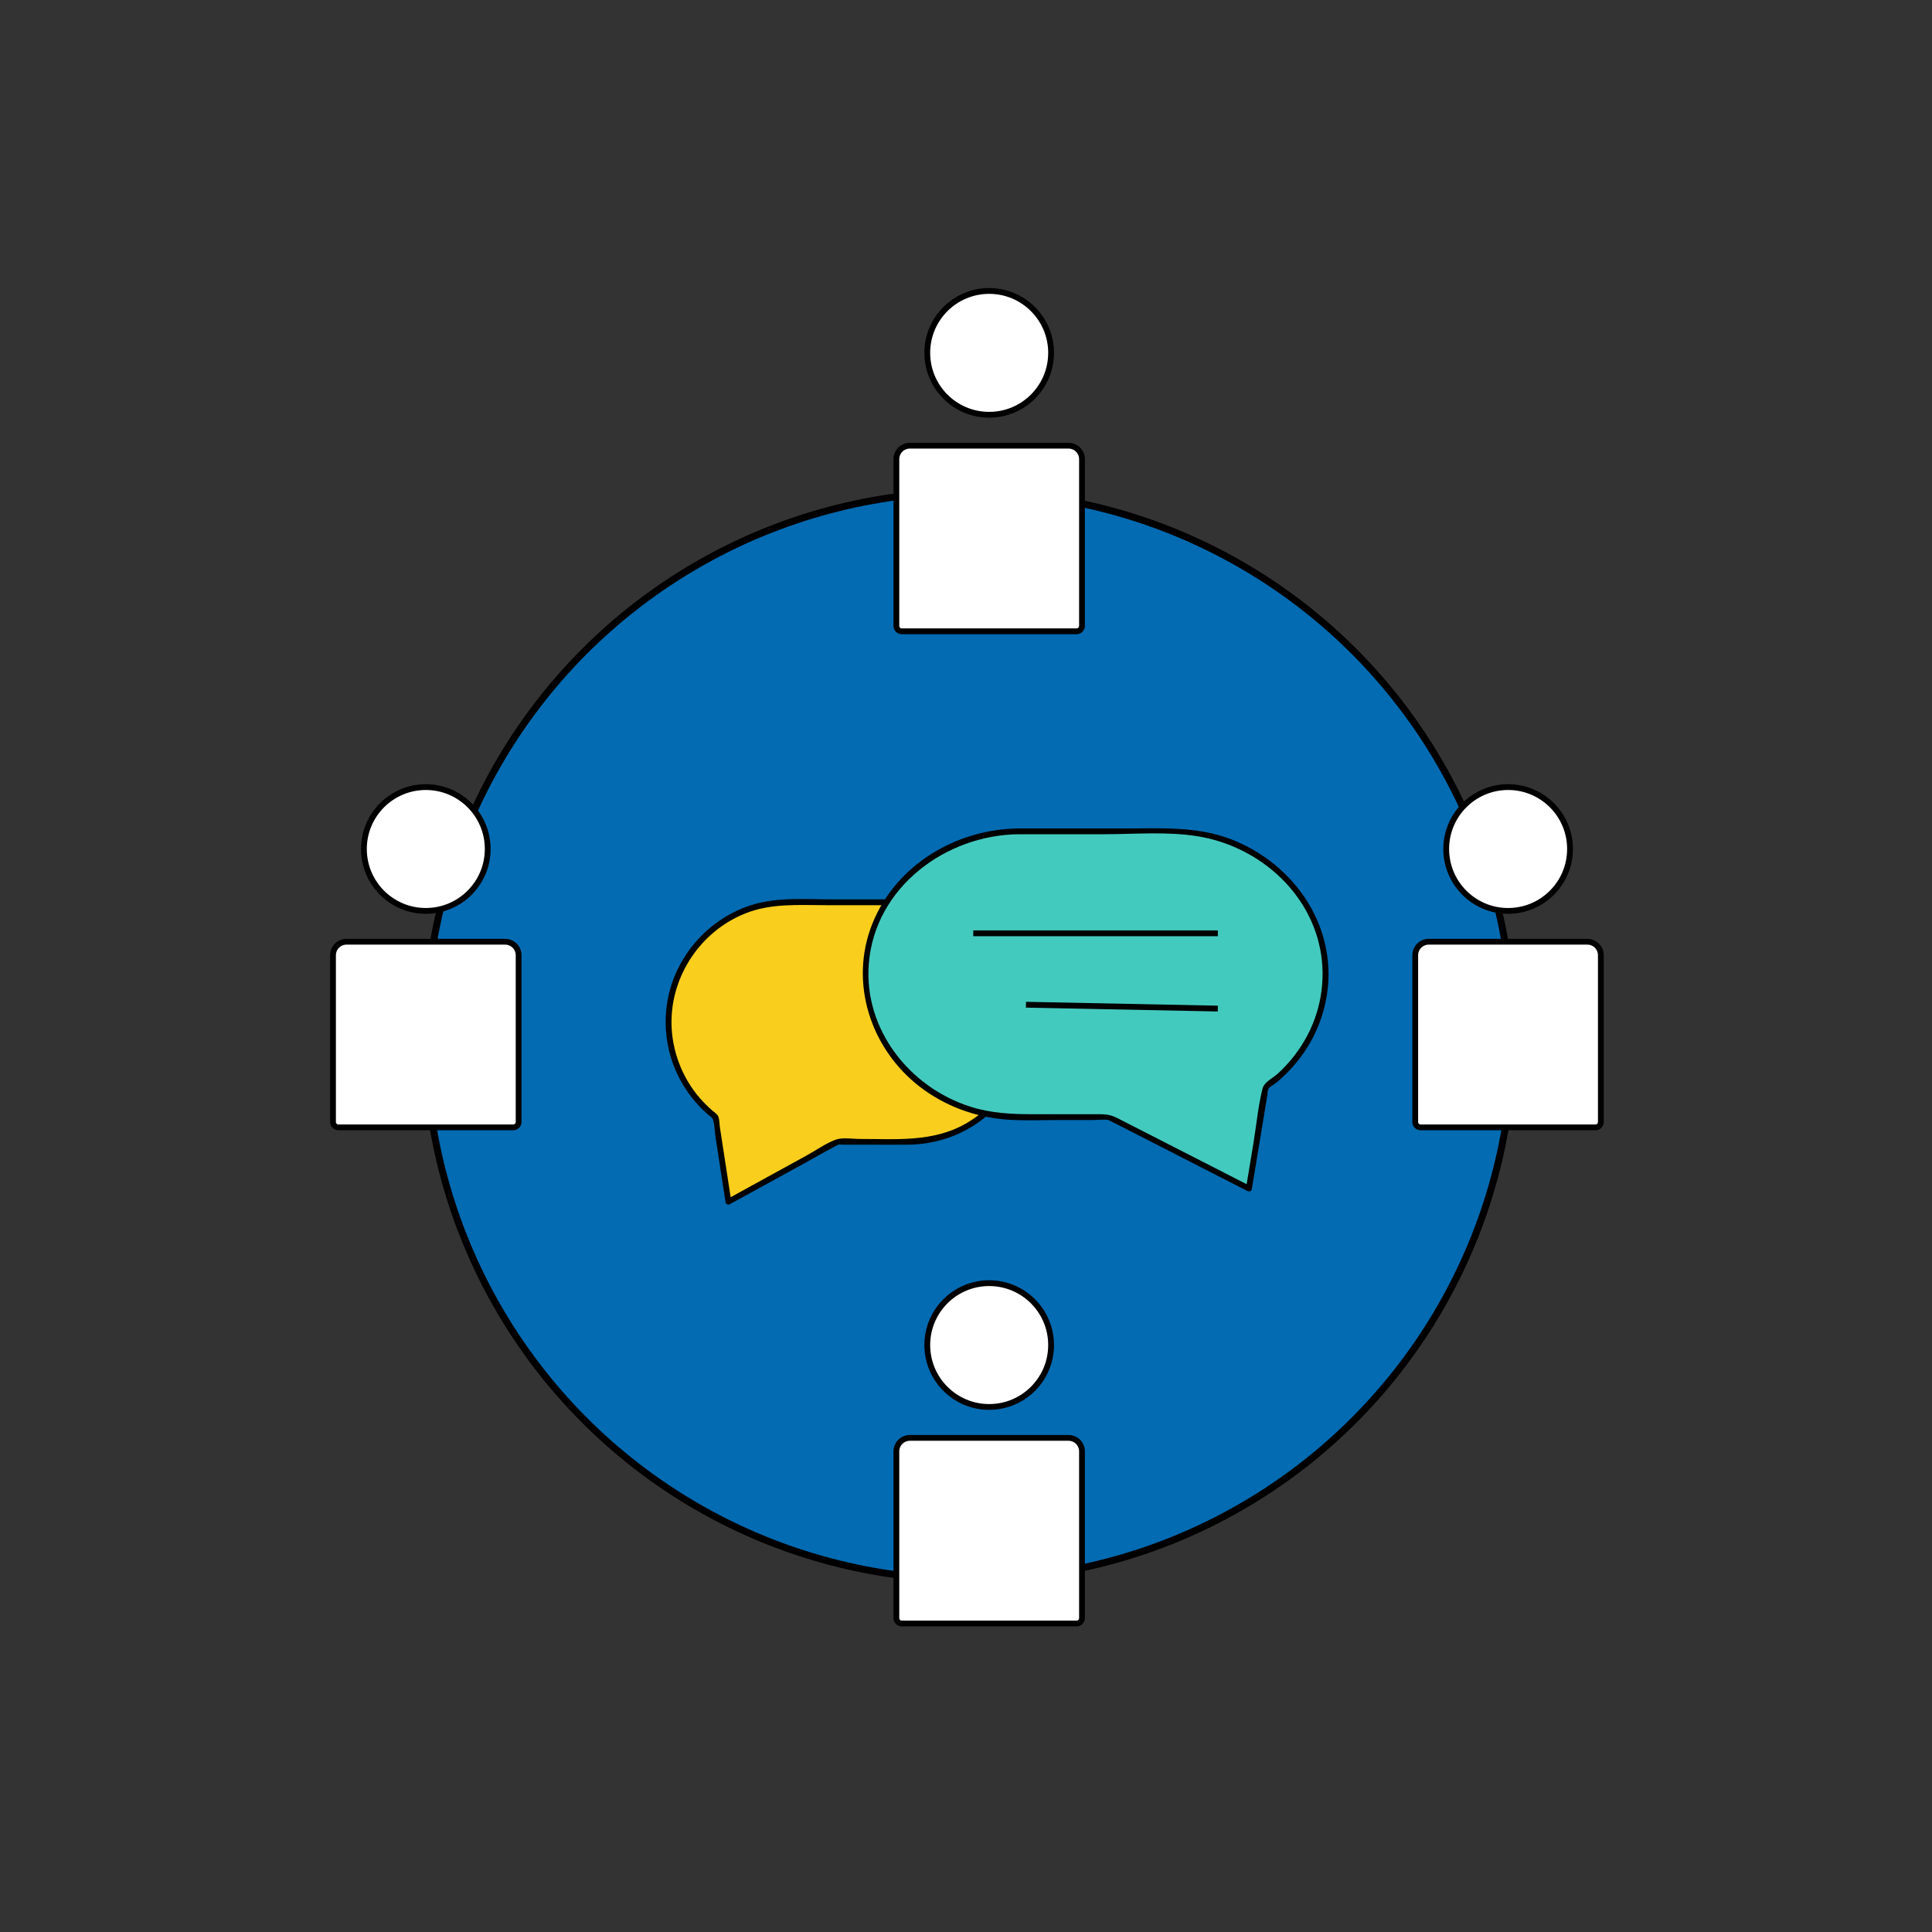 <svg enable-background="new 0 0 250 250" viewBox="0 0 250 250" xmlns="http://www.w3.org/2000/svg"><rect x="0" y="0" width="250" height="250" fill="#333333" stroke="none"/><g stroke="#000" stroke-miterlimit="10"><circle cx="125.42" cy="134.03" fill="#026bb2" r="70.38" stroke-width=".9"/><g fill="#fff" stroke-width=".75"><circle cx="55.1" cy="109.86" r="8.01"/><path d="m66.41 145.88h-22.62c-.39 0-.7-.31-.7-.7v-21.57c0-.97.78-1.75 1.75-1.75h20.52c.97 0 1.75.78 1.75 1.75v21.57c0 .39-.31.7-.7.7z"/><circle cx="195.15" cy="109.86" r="8.01"/><path d="m206.45 145.88h-22.62c-.39 0-.7-.31-.7-.7v-21.57c0-.97.78-1.75 1.75-1.75h20.52c.97 0 1.75.78 1.75 1.75v21.57c.01.39-.31.7-.7.7z"/><circle cx="128" cy="45.66" r="8.01"/><path d="m139.31 81.69h-22.62c-.39 0-.7-.31-.7-.7v-21.57c0-.97.78-1.75 1.75-1.75h20.52c.97 0 1.75.78 1.75 1.75v21.57c0 .38-.31.7-.7.7z"/><circle cx="128" cy="174.05" r="8.01"/><path d="m139.31 210.08h-22.62c-.39 0-.7-.31-.7-.7v-21.57c0-.97.78-1.75 1.75-1.75h20.52c.97 0 1.75.78 1.75 1.75v21.57c0 .39-.31.7-.7.7z"/></g></g><path d="m117.51 116.76h-15.5c-8.53 0-15.5 6.98-15.5 15.5 0 4.98 2.38 9.43 6.06 12.27l1.69 10.98 14.12-7.75h9.13c8.53 0 15.5-6.98 15.5-15.5s-6.97-15.5-15.5-15.5z" fill="#face1d"/><path d="m117.51 116.38c-3.2 0-6.39 0-9.59 0-3.53 0-7.3-.34-10.71.74-5.52 1.76-9.79 6.58-10.82 12.29-.54 3.01-.21 6.14.98 8.96.61 1.45 1.43 2.79 2.43 4 .55.66 1.14 1.27 1.79 1.83.3.26.51.32.64.63.27.62.24 1.58.35 2.24.19 1.22.37 2.43.56 3.65.25 1.63.5 3.25.75 4.88.04.25.36.33.55.22 3.21-1.76 6.42-3.52 9.63-5.28 1.43-.79 2.85-1.62 4.31-2.37.19-.1.2-.08.02-.05.22-.04.48 0 .7 0h3.1c1.77 0 3.54.02 5.3 0 3.22-.03 6.37-.98 9.01-2.82 5.27-3.67 7.89-10.28 6.47-16.55-1.61-7.18-8.16-12.28-15.47-12.37-.48-.01-.48.74 0 .75 6.75.08 12.81 4.62 14.6 11.17 1.81 6.63-1.25 13.78-7.22 17.14-4.23 2.38-8.99 1.94-13.65 1.94-.98 0-2.26-.24-3.18.12-1.29.5-2.54 1.4-3.76 2.06-3.41 1.87-6.82 3.74-10.23 5.62.18.07.37.15.55.22-.49-3.16-.97-6.32-1.46-9.49-.07-.43-.05-1.04-.22-1.45-.13-.3-.42-.46-.67-.67-.6-.51-1.17-1.08-1.69-1.67-2.32-2.67-3.64-6.14-3.69-9.67-.08-6.2 3.81-11.99 9.59-14.27 3.36-1.33 6.96-1.05 10.5-1.05h10.54c.47 0 .48-.75-.01-.75z"/><path d="m131.84 107.57h19.85c10.92 0 19.85 8.32 19.85 18.49 0 5.94-3.05 11.25-7.76 14.64l-2.17 13.1-18.08-9.24h-11.69c-10.92 0-19.85-8.32-19.85-18.49s8.94-18.5 19.85-18.5z" fill="#43cabf"/><path d="m131.84 107.95h10.91c3.99 0 8.25-.38 12.21.26 7.34 1.18 13.9 6.5 15.7 13.84.99 4 .44 8.29-1.49 11.94-.97 1.84-2.26 3.49-3.78 4.9-.7.65-1.81 1.09-2.04 2.04-.56 2.3-.78 4.74-1.17 7.08-.31 1.9-.63 3.79-.94 5.69.18-.07.37-.15.55-.22-3.75-1.92-7.5-3.83-11.24-5.75-2-1.02-3.99-2.04-5.99-3.06-1.04-.53-1.71-.49-2.91-.49-2.65 0-5.3 0-7.94 0-2.79 0-5.51-.12-8.19-.99-7.88-2.53-13.76-10.03-13.1-18.47.77-9.87 9.93-16.69 19.42-16.77.48 0 .48-.75 0-.75-8.08.07-15.9 4.69-18.96 12.33-3.05 7.62-.23 16.22 6.19 21.13 3.21 2.46 7.12 3.9 11.15 4.21 2.27.17 4.58.06 6.85.06h4.3c.69 0 1.47-.11 2.16 0-.35-.05-.04.01.1.09.29.17.6.31.9.46 1 .51 1.99 1.02 2.99 1.53 4.64 2.37 9.27 4.74 13.91 7.11.19.1.51.03.55-.22.67-4.08 1.35-8.16 2.02-12.24.03-.21.02-.55.12-.74.15-.29.81-.63 1.11-.88 1.54-1.3 2.89-2.84 3.96-4.55 2.11-3.39 3.07-7.45 2.6-11.43-.82-7.07-5.91-12.91-12.46-15.45-4.41-1.71-9.07-1.41-13.7-1.41-4.6 0-9.2 0-13.8 0-.47 0-.47.75.01.75z"/><g fill="none" stroke="#000" stroke-miterlimit="10" stroke-width=".75"><path d="m125.94 120.77h31.65"/><path d="m157.59 130.51-24.83-.5"/></g></svg>
